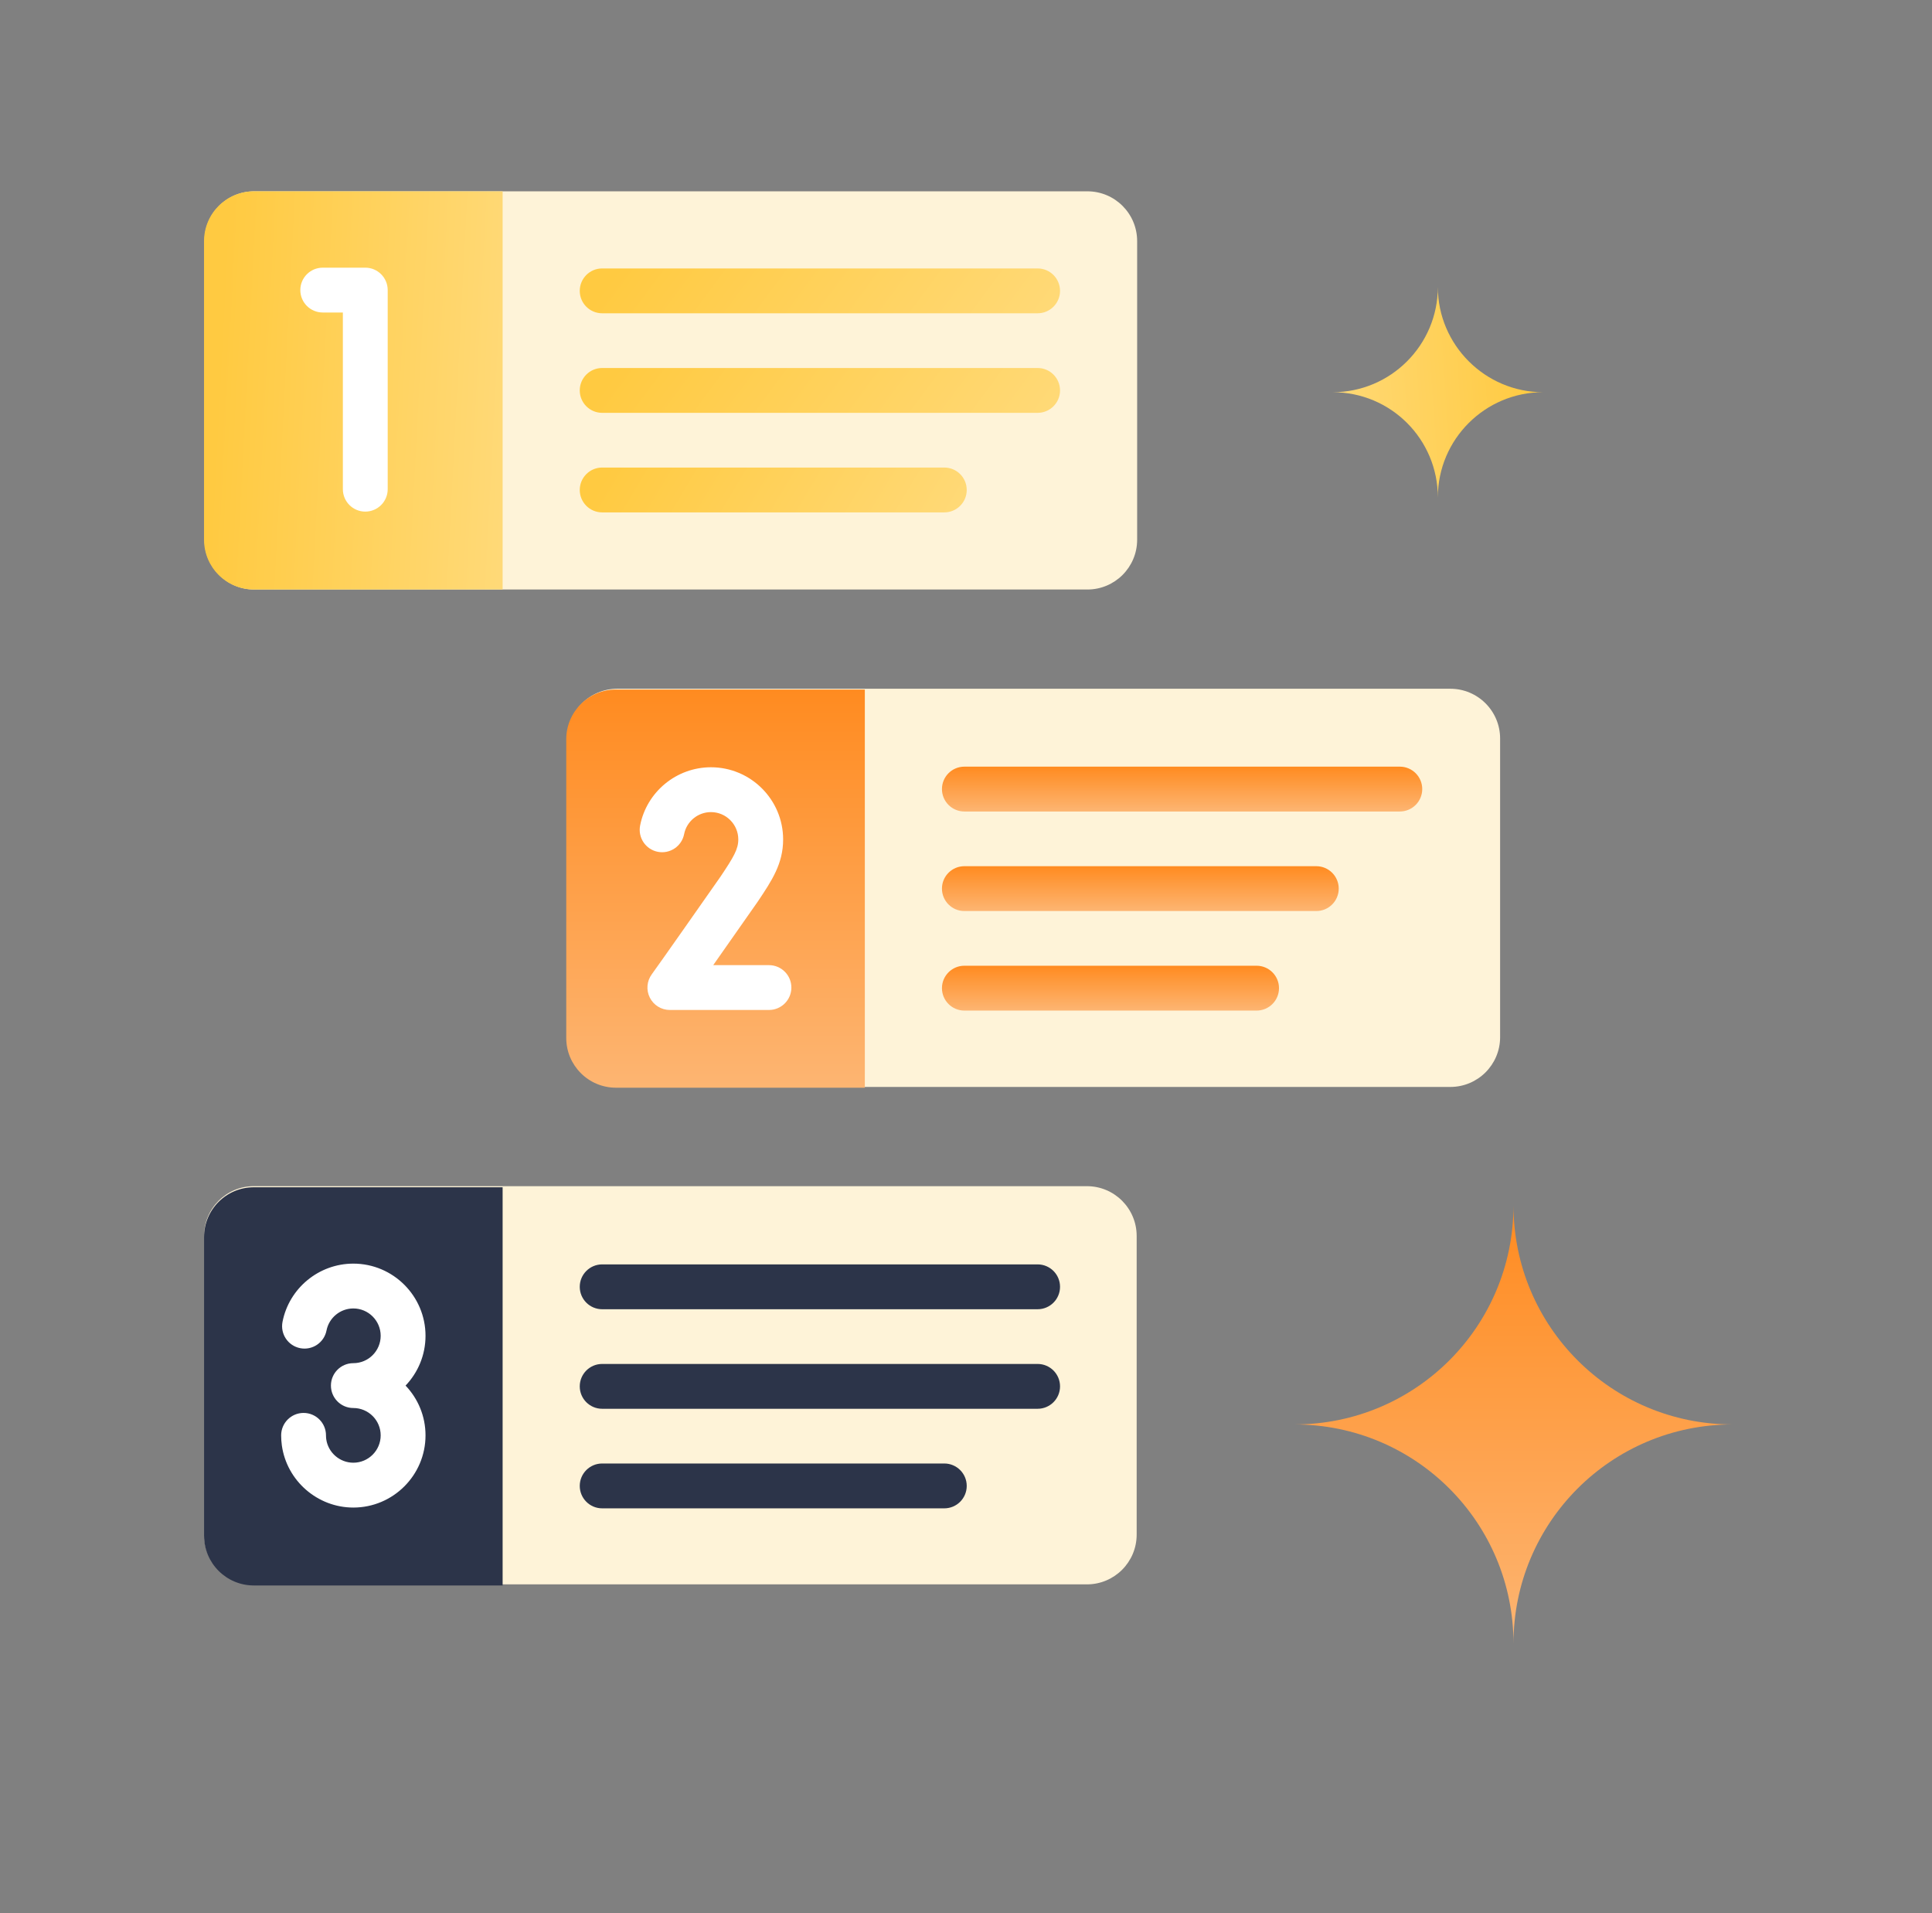 <?xml version="1.0" encoding="UTF-8"?>
<svg xmlns="http://www.w3.org/2000/svg" width="101" height="100" viewBox="0 0 101 100" fill="none">
  <rect x="0" y="0" width="101" height="100" fill="#808080" stroke="none"/>
  <path d="M43.837 62H56.821C58.257 62 59.422 63.165 59.422 64.602V80.212C59.422 81.648 58.257 82.813 56.821 82.813H43.837H26.252H13.268C11.831 82.813 10.667 81.648 10.667 80.212V64.602C10.667 63.165 11.832 62 13.268 62H26.251H43.837Z" fill="#FEF3D8"></path>
  <path d="M62.837 36H75.82C77.257 36 78.422 37.165 78.422 38.602V54.212C78.422 55.648 77.257 56.813 75.82 56.813H62.837H45.252H32.268C30.831 56.813 29.667 55.648 29.667 54.212V38.602C29.667 37.165 30.831 36 32.268 36H45.251H62.837Z" fill="#FEF3D8"></path>
  <path d="M43.862 10H56.846C58.282 10 59.447 11.165 59.447 12.602V28.212C59.447 29.648 58.282 30.813 56.846 30.813H43.862H26.276H13.293C11.856 30.813 10.692 29.648 10.692 28.212V12.602C10.692 11.165 11.857 10 13.293 10H26.276H43.862Z" fill="#FEF3D8"></path>
  <path d="M13.268 30.813H26.276V10H13.268C11.832 10 10.667 11.165 10.667 12.602V28.211C10.667 29.648 11.832 30.813 13.268 30.813Z" fill="url(#paint0_linear_3971_3977)"></path>
  <path d="M32.203 56.853H45.211V36.041H32.203C30.766 36.041 29.602 37.205 29.602 38.642V54.252C29.602 55.689 30.766 56.853 32.203 56.853Z" fill="url(#paint1_linear_3971_3977)"></path>
  <path d="M13.268 82.87H26.276V62.057H13.268C11.831 62.057 10.667 63.222 10.667 64.658V80.268C10.667 81.705 11.832 82.87 13.268 82.87Z" fill="#2C3449"></path>
  <path d="M19.096 26.741C18.449 26.741 17.924 26.216 17.924 25.569V16.334H16.872C16.224 16.334 15.7 15.81 15.7 15.163C15.7 14.515 16.224 13.991 16.872 13.991H19.096C19.743 13.991 20.268 14.515 20.268 15.163V25.569C20.268 26.216 19.743 26.741 19.096 26.741Z" fill="white"></path>
  <path d="M54.244 21.579H31.48C30.832 21.579 30.308 21.054 30.308 20.407C30.308 19.76 30.832 19.235 31.48 19.235H54.244C54.891 19.235 55.416 19.76 55.416 20.407C55.416 21.054 54.891 21.579 54.244 21.579Z" fill="url(#paint2_linear_3971_3977)"></path>
  <path d="M54.244 16.375H31.48C30.832 16.375 30.308 15.851 30.308 15.203C30.308 14.556 30.832 14.031 31.48 14.031H54.244C54.891 14.031 55.416 14.556 55.416 15.203C55.416 15.851 54.891 16.375 54.244 16.375Z" fill="url(#paint3_linear_3971_3977)"></path>
  <path d="M49.366 26.782H31.48C30.832 26.782 30.308 26.257 30.308 25.61C30.308 24.963 30.832 24.438 31.48 24.438H49.366C50.013 24.438 50.538 24.963 50.538 25.61C50.538 26.257 50.013 26.782 49.366 26.782Z" fill="url(#paint4_linear_3971_3977)"></path>
  <path d="M40.199 52.79H35.018C34.575 52.79 34.17 52.541 33.971 52.145C33.772 51.75 33.813 51.276 34.077 50.92C34.092 50.899 34.525 50.309 37.67 45.816C38.356 44.792 38.596 44.386 38.596 43.877C38.596 43.089 37.955 42.448 37.167 42.448C36.485 42.448 35.895 42.932 35.764 43.599C35.639 44.234 35.023 44.647 34.388 44.523C33.753 44.398 33.339 43.782 33.464 43.147C33.81 41.384 35.367 40.104 37.167 40.104C39.247 40.104 40.94 41.797 40.94 43.877C40.94 45.146 40.353 46.022 39.611 47.13C39.606 47.137 39.602 47.143 39.597 47.15C38.562 48.628 37.818 49.688 37.285 50.447H40.199C40.846 50.447 41.371 50.971 41.371 51.618C41.371 52.266 40.846 52.79 40.199 52.79Z" fill="white"></path>
  <path d="M68.813 47.619H50.415C49.767 47.619 49.243 47.094 49.243 46.447C49.243 45.8 49.767 45.275 50.415 45.275H68.813C69.46 45.275 69.985 45.8 69.985 46.447C69.985 47.094 69.46 47.619 68.813 47.619Z" fill="url(#paint5_linear_3971_3977)"></path>
  <path d="M73.179 42.416H50.415C49.767 42.416 49.243 41.891 49.243 41.244C49.243 40.596 49.767 40.072 50.415 40.072H73.179C73.826 40.072 74.351 40.596 74.351 41.244C74.351 41.891 73.826 42.416 73.179 42.416Z" fill="url(#paint6_linear_3971_3977)"></path>
  <path d="M65.691 52.822H50.415C49.767 52.822 49.243 52.297 49.243 51.65C49.243 51.003 49.767 50.478 50.415 50.478H65.691C66.338 50.478 66.863 51.003 66.863 51.65C66.863 52.297 66.338 52.822 65.691 52.822Z" fill="url(#paint7_linear_3971_3977)"></path>
  <path d="M18.471 78.798C16.599 78.798 14.993 77.401 14.734 75.549C14.71 75.376 14.698 75.2 14.698 75.024C14.698 74.377 15.223 73.852 15.87 73.852C16.517 73.852 17.042 74.377 17.042 75.024C17.042 75.092 17.046 75.159 17.055 75.225C17.153 75.926 17.762 76.454 18.471 76.454C19.26 76.454 19.901 75.812 19.901 75.024C19.901 74.236 19.26 73.595 18.471 73.595C17.824 73.595 17.3 73.07 17.3 72.423C17.3 71.775 17.824 71.251 18.471 71.251C19.26 71.251 19.901 70.609 19.901 69.821C19.901 69.033 19.26 68.391 18.471 68.391C17.79 68.391 17.2 68.876 17.069 69.543C16.944 70.178 16.328 70.592 15.693 70.467C15.058 70.342 14.644 69.726 14.769 69.091C15.115 67.328 16.672 66.048 18.471 66.048C20.552 66.048 22.245 67.741 22.245 69.821C22.245 70.829 21.848 71.745 21.202 72.423C21.848 73.1 22.245 74.017 22.245 75.024C22.245 77.105 20.552 78.798 18.471 78.798Z" fill="white"></path>
  <path d="M54.244 73.635H31.48C30.832 73.635 30.308 73.111 30.308 72.464C30.308 71.816 30.832 71.292 31.48 71.292H54.244C54.891 71.292 55.416 71.816 55.416 72.464C55.416 73.111 54.891 73.635 54.244 73.635Z" fill="#2C3449"></path>
  <path d="M54.244 68.432H31.48C30.832 68.432 30.308 67.907 30.308 67.26C30.308 66.613 30.832 66.088 31.48 66.088H54.244C54.891 66.088 55.416 66.613 55.416 67.26C55.416 67.907 54.891 68.432 54.244 68.432Z" fill="#2C3449"></path>
  <path d="M49.366 78.839H31.48C30.832 78.839 30.308 78.314 30.308 77.667C30.308 77.02 30.832 76.495 31.48 76.495H49.366C50.013 76.495 50.538 77.02 50.538 77.667C50.538 78.314 50.013 78.839 49.366 78.839Z" fill="#2C3449"></path>
  <path fill-rule="evenodd" clip-rule="evenodd" d="M67.667 74.454C74.003 74.454 79.121 69.336 79.121 63C79.121 69.336 84.238 74.454 90.575 74.454C84.238 74.454 79.121 79.572 79.121 85.908C79.121 79.572 74.003 74.454 67.667 74.454Z" fill="url(#paint8_linear_3971_3977)"></path>
  <path fill-rule="evenodd" clip-rule="evenodd" d="M69.667 20.5C72.71 20.5 75.167 18.026 75.167 15C75.167 18.026 77.641 20.5 80.667 20.5C77.641 20.5 75.167 22.956 75.167 26C75.167 22.956 72.71 20.5 69.667 20.5Z" fill="url(#paint9_linear_3971_3977)"></path>
  <defs>
    <linearGradient id="paint0_linear_3971_3977" x1="11.782" y1="12.512" x2="27.78" y2="13.345" gradientUnits="userSpaceOnUse">
      <stop stop-color="#FFCA41"></stop>
      <stop offset="1" stop-color="#FFDA7A"></stop>
    </linearGradient>
    <linearGradient id="paint1_linear_3971_3977" x1="37.407" y1="36.041" x2="37.407" y2="56.853" gradientUnits="userSpaceOnUse">
      <stop stop-color="#FF8B20"></stop>
      <stop offset="1" stop-color="#FDB572"></stop>
    </linearGradient>
    <linearGradient id="paint2_linear_3971_3977" x1="32.101" y1="19.518" x2="48.721" y2="31.872" gradientUnits="userSpaceOnUse">
      <stop stop-color="#FFCA41"></stop>
      <stop offset="1" stop-color="#FFDA7A"></stop>
    </linearGradient>
    <linearGradient id="paint3_linear_3971_3977" x1="32.101" y1="14.314" x2="48.721" y2="26.668" gradientUnits="userSpaceOnUse">
      <stop stop-color="#FFCA41"></stop>
      <stop offset="1" stop-color="#FFDA7A"></stop>
    </linearGradient>
    <linearGradient id="paint4_linear_3971_3977" x1="31.753" y1="24.721" x2="47.054" y2="33.885" gradientUnits="userSpaceOnUse">
      <stop stop-color="#FFCA41"></stop>
      <stop offset="1" stop-color="#FFDA7A"></stop>
    </linearGradient>
    <linearGradient id="paint5_linear_3971_3977" x1="59.614" y1="45.275" x2="59.614" y2="47.619" gradientUnits="userSpaceOnUse">
      <stop stop-color="#FF8B20"></stop>
      <stop offset="1" stop-color="#FDB572"></stop>
    </linearGradient>
    <linearGradient id="paint6_linear_3971_3977" x1="61.797" y1="40.072" x2="61.797" y2="42.416" gradientUnits="userSpaceOnUse">
      <stop stop-color="#FF8B20"></stop>
      <stop offset="1" stop-color="#FDB572"></stop>
    </linearGradient>
    <linearGradient id="paint7_linear_3971_3977" x1="58.053" y1="50.478" x2="58.053" y2="52.822" gradientUnits="userSpaceOnUse">
      <stop stop-color="#FF8B20"></stop>
      <stop offset="1" stop-color="#FDB572"></stop>
    </linearGradient>
    <linearGradient id="paint8_linear_3971_3977" x1="79.121" y1="63" x2="79.121" y2="85.908" gradientUnits="userSpaceOnUse">
      <stop stop-color="#FF8B20"></stop>
      <stop offset="1" stop-color="#FDB572"></stop>
    </linearGradient>
    <linearGradient id="paint9_linear_3971_3977" x1="79.881" y1="16.328" x2="68.631" y2="17.108" gradientUnits="userSpaceOnUse">
      <stop stop-color="#FFCA41"></stop>
      <stop offset="1" stop-color="#FFDA7A"></stop>
    </linearGradient>
  </defs>
</svg>

